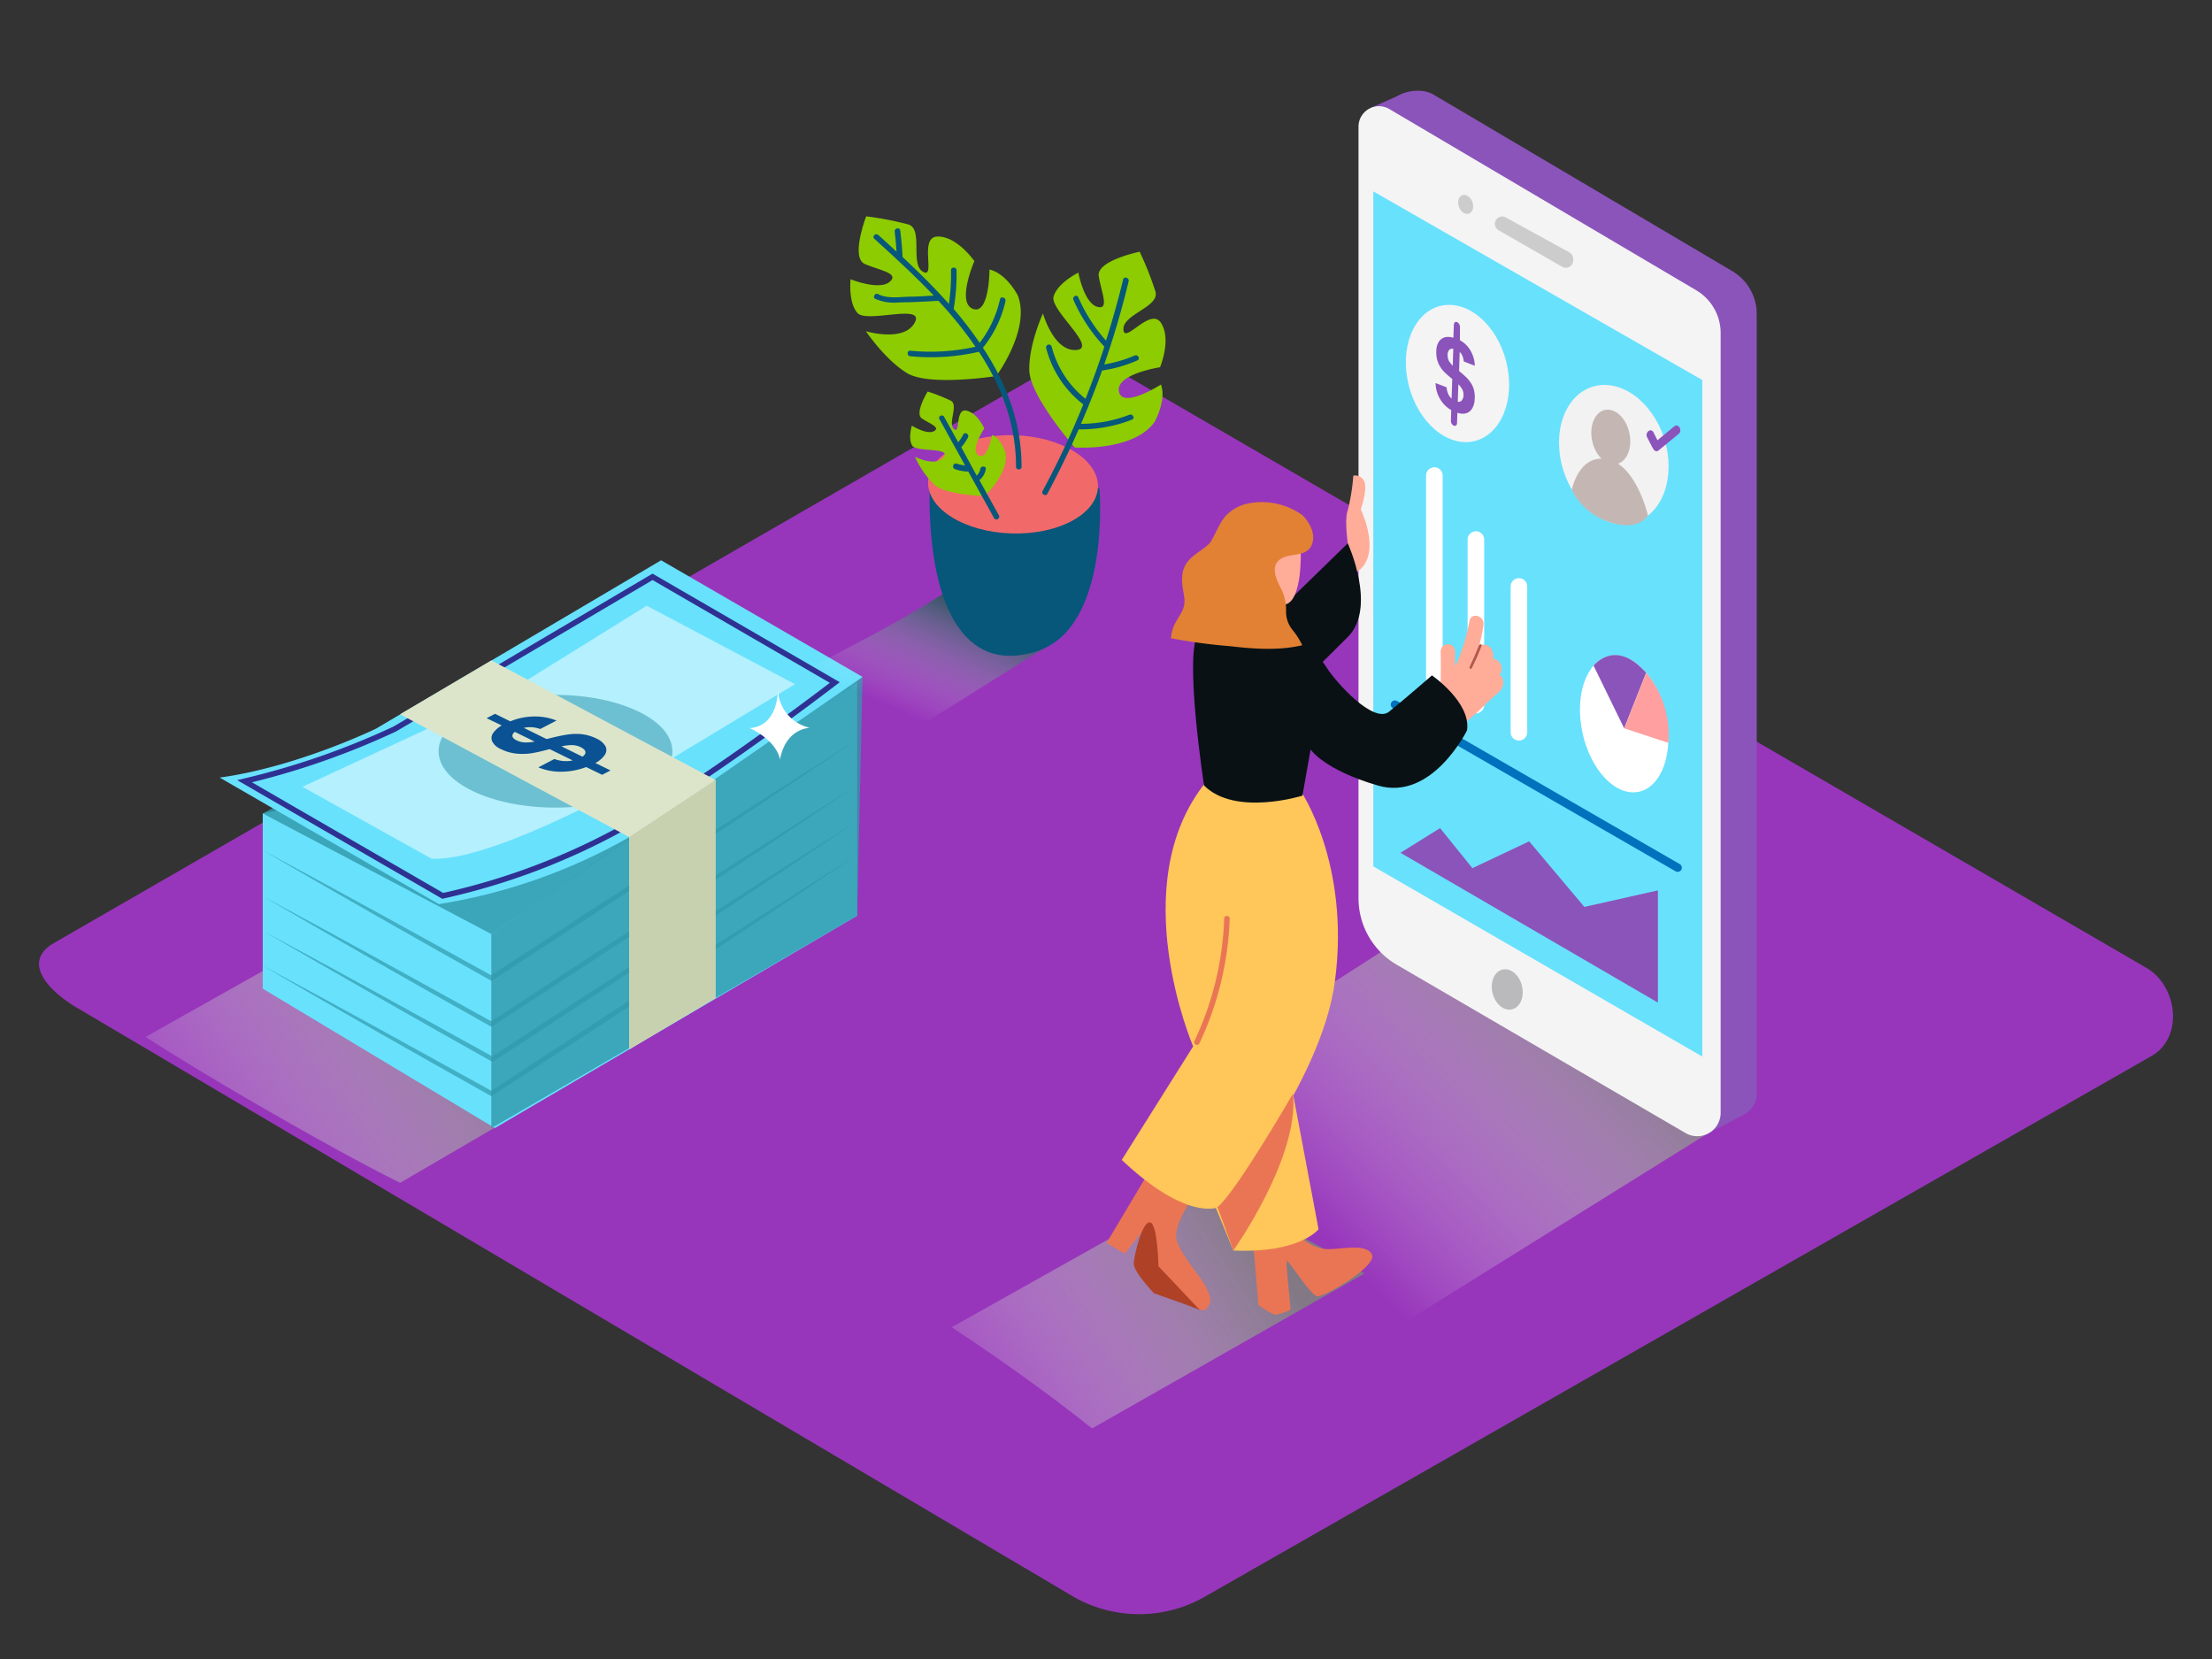 <svg xmlns="http://www.w3.org/2000/svg" xmlns:xlink="http://www.w3.org/1999/xlink" viewBox="0 0 400 300"><rect x="0" y="0" width="400" height="300" fill="#333333" stroke="none"/><defs><linearGradient id="linear-gradient" x1="26.16" y1="217.47" x2="91.8" y2="174.43" gradientUnits="userSpaceOnUse"><stop offset="0" stop-color="#fff" stop-opacity="0"/><stop offset="0.99" stop-color="gray"/></linearGradient><linearGradient id="linear-gradient-2" x1="237.31" y1="221.2" x2="287.75" y2="172.23" xlink:href="#linear-gradient"/><linearGradient id="linear-gradient-3" x1="168.46" y1="262.02" x2="228.25" y2="222.82" xlink:href="#linear-gradient"/><linearGradient id="linear-gradient-4" x1="167.91" y1="128.42" x2="158.9" y2="108.34" gradientTransform="matrix(-1, 0, 0, 1, 330.32, 0)" gradientUnits="userSpaceOnUse"><stop offset="0" stop-color="#fff" stop-opacity="0"/><stop offset="1" stop-color="#006837"/></linearGradient></defs><title>PP</title><g style="isolation:isolate"><g id="Layer_2" data-name="Layer 2"><path d="M194.28,288.83,14.56,182.61c-5.72-3.21-10.63-8.49-5.05-11.94l180.37-104c2.71-1.68,6.82-2.78,9.57-1.18L388.11,175c5.72,3.32,6.75,12.6,1,15.93L218,288.66A23.9,23.9,0,0,1,194.28,288.83Z" fill="#9736bb"/><path d="M72.36,213.89l43.52-25.39c-10.2-6.91-32.31-19.7-41.14-28.23L26.35,187.5C35,193.26,59.72,207.67,72.36,213.89Z" opacity="0.91" fill="url(#linear-gradient)" style="mix-blend-mode:multiply"/><polygon points="155 123.22 47.51 147.1 47.51 178.78 89.49 203.99 155 165.59 155 123.22" fill="#68e1fd"/><polyline points="155.38 123.16 88.86 168.91 47.51 147.1 78.69 130.1" fill="#3099aa" opacity="0.81"/><path d="M39.72,140.61l39.64,22.89a101.83,101.83,0,0,0,34.42-12.12C131.52,141.25,156,122.42,156,122.42l-36.45-21.1L68,131.76S53.72,138.71,39.72,140.61Z" fill="#68e1fd"/><path d="M44.23,141.27,80.06,162a121.49,121.49,0,0,0,32.78-12.41c16-9.15,38.12-26.17,38.12-26.17L118,104.31l-46.6,27.51A139.28,139.28,0,0,1,44.23,141.27Z" fill="none" stroke="#2e3192" stroke-miterlimit="10"/><polygon points="88.86 168.91 88.86 203.99 155 165.59 155.96 122.42 88.86 168.91" fill="#3099aa" opacity="0.54"/><polygon points="88.86 168.91 88.86 203.99 155 165.59 155.96 122.42 88.86 168.91" fill="#3099aa" opacity="0.54"/><path d="M92.42,124.77l24.53-15.24,26.81,14.19s-28,16.94-30.11,18.12-25.4,14-35.61,13.44l-23.35-13Z" fill="#fff" opacity="0.5"/><ellipse cx="100.45" cy="135.85" rx="21.14" ry="10.19" fill="#3099aa" opacity="0.54"/><path d="M47.51,153.76q10.44,5.6,20.82,11.3t20.74,11.44h-.44l16.52-10.82L121.72,155l16.61-10.67Q146.65,139,155,133.71q-8.17,5.54-16.39,11l-16.46,10.91-16.51,10.83L89.09,177.23l-.21.14-.22-.12Q78.32,171.46,68,165.57T47.51,153.76Z" fill="#3099aa" opacity="0.68"/><path d="M47.51,162.07q10.44,5.6,20.82,11.3t20.74,11.44h-.44L105.15,174l16.57-10.75,16.61-10.67Q146.64,147.27,155,142q-8.17,5.54-16.39,11l-16.46,10.91-16.51,10.83L89.09,185.54l-.21.14-.22-.12Q78.32,179.77,68,173.88T47.51,162.07Z" fill="#3099aa" opacity="0.68"/><path d="M47.7,168.42q10.44,5.6,20.82,11.3t20.74,11.44h-.44l16.52-10.82,16.57-10.75,16.61-10.67q8.32-5.32,16.68-10.57-8.17,5.54-16.39,11l-16.46,10.91-16.51,10.83L89.28,191.89l-.21.14-.22-.12q-10.33-5.79-20.61-11.67T47.7,168.42Z" fill="#3099aa" opacity="0.68"/><path d="M47.51,174.63q10.44,5.6,20.82,11.3t20.74,11.44h-.44l16.52-10.82,16.57-10.75,16.61-10.67q8.32-5.32,16.68-10.57-8.17,5.54-16.39,11L122.15,176.5l-16.51,10.83L89.09,198.1l-.21.14-.22-.12Q78.32,192.33,68,186.45T47.51,174.63Z" fill="#3099aa" opacity="0.68"/><polygon points="72.36 129.16 113.78 151.37 113.78 189.75 129.38 180.47 129.38 141.04 88.86 119.42 72.36 129.16" fill="#dce5ca"/><polygon points="113.78 151.37 129.38 141.04 129.38 180.47 113.78 189.75 113.78 151.37" fill="#c7d1b0"/><path d="M104.95,132.74a8,8,0,0,1,2.92.82,3.51,3.51,0,0,1,1.58,1.32,1.51,1.51,0,0,1-.07,1.61,4.49,4.49,0,0,1-1.73,1.48l2.75,1.35-1.52.79L106,138.71a12.72,12.72,0,0,1-4.17.83,10.47,10.47,0,0,1-4.48-.78l2.9-1.51a5.8,5.8,0,0,0,1.89.38,5.5,5.5,0,0,0,1.42-.12l-4.17-2.05c-1.2.33-2.23.57-3.07.72a11.13,11.13,0,0,1-2.8.11,8.08,8.08,0,0,1-2.94-.83,3.09,3.09,0,0,1-1.58-1.4,1.58,1.58,0,0,1,.24-1.59,4.86,4.86,0,0,1,1.49-1.28L88,129.87l1.52-.79,2.76,1.36a11.46,11.46,0,0,1,4.1-.87,10.41,10.41,0,0,1,4.25.73l-2.94,1.53A5.41,5.41,0,0,0,96,131.5a4.88,4.88,0,0,0-1.28.12l4.06,2,.18,0q1.85-.48,3.16-.71A11,11,0,0,1,104.95,132.74Zm.91,3.3c0-.35-.3-.65-.85-.93a3.72,3.72,0,0,0-1.75-.37,9.74,9.74,0,0,0-1.73.22l3.8,1.87c.36-.25.55-.52.54-.79m-9.18-1.93-3.58-1.76a1,1,0,0,0-.46.68c0,.31.25.6.79.86a3.79,3.79,0,0,0,1.71.37,9.51,9.51,0,0,0,1.55-.15" fill="#0a5293"/><path d="M209.84,212.81c4.72,1.45,4.26,6.3,9.11,7.28,3,.6,3.81,7.47,6.8,7.69l20.91,15.91,62-38.63-58.17-33.42-50,32.15C208.26,209.51,200.72,210,209.84,212.81Z" opacity="0.91" fill="url(#linear-gradient-2)" style="mix-blend-mode:multiply"/><polyline points="254.06 16.77 247.78 19.55 253.82 22.21 255.28 19.09" fill="#8b54ba"/><path d="M311.33,201.42,259.12,171a13.92,13.92,0,0,1-6.91-12L250.52,20.76c0-3.63,5.63-5.47,8.75-3.63l54,31.91a9,9,0,0,1,4.4,7.71v141A4.23,4.23,0,0,1,311.33,201.42Z" fill="#8b54ba"/><polyline points="315.51 201.46 308.69 205.06 309.48 200.31 314.22 199.45" fill="#8b54ba"/><path d="M304.78,204.88l-52.21-30.43a13.92,13.92,0,0,1-6.91-12V22.9a3.7,3.7,0,0,1,5.58-3.18L306.75,52.5a9,9,0,0,1,4.4,7.71v141A4.23,4.23,0,0,1,304.78,204.88Z" fill="#f4f4f4"/><polygon points="307.83 68.72 248.34 34.61 248.34 156.67 307.83 191.06 307.83 68.72" fill="#68e1fd"/><ellipse cx="272.55" cy="178.94" rx="2.74" ry="3.7" transform="translate(-34.1 68.18) rotate(-13.43)" fill="#bababc"/><path d="M270.32,40.48h0a1.33,1.33,0,0,0,.67,1.15l11.49,6.61a1.33,1.33,0,0,0,2-1.15V46.8a1.33,1.33,0,0,0-.69-1.16l-11.49-6.32A1.33,1.33,0,0,0,270.32,40.48Z" fill="#ccc"/><ellipse cx="265.04" cy="36.97" rx="1.3" ry="1.77" transform="translate(3.64 94.28) rotate(-20.31)" fill="#ccc"/><ellipse cx="291.83" cy="82.2" rx="9.56" ry="12.85" transform="translate(-11.19 92.24) rotate(-17.63)" fill="#f2f2f2"/><ellipse cx="291.28" cy="79.03" rx="3.44" ry="5.01" transform="translate(-10.14 63.7) rotate(-12.27)" fill="#c4b7b3"/><path d="M298,93.21s-2.07-9.05-7.28-10.15-6.49,5.52-6.49,5.52a11.51,11.51,0,0,0,6.89,5.85C296.38,96.19,298,93.21,298,93.21Z" fill="#c4b7b3"/><path d="M302.78,77.09l-3.06,2.52L299,78.19c-.46-.9-1.6,0-1.14.9l.93,1.8a.75.75,0,0,0,.13.17c.16.43.59.73,1,.39l3.66-3C304.29,77.84,303.5,76.49,302.78,77.09Z" fill="#8b54ba"/><path d="M257.88,86v37a1.5,1.5,0,0,0,3,0V86a1.5,1.5,0,0,0-3,0Z" fill="#fff"/><path d="M265.39,97.57v29.93a1.5,1.5,0,0,0,3,0V97.57a1.5,1.5,0,0,0-3,0Z" fill="#fff"/><path d="M273.17,106.05v26.37a1.5,1.5,0,0,0,3,0V106.05a1.5,1.5,0,0,0-3,0Z" fill="#fff"/><ellipse cx="293.7" cy="130.9" rx="7.71" ry="12.57" transform="translate(-21.11 65.4) rotate(-12.27)" fill="#fff"/><path d="M293.7,131.7l-5.53-11.33s3.89-5.07,9.51,1.29Z" fill="#8b54ba"/><path d="M293.7,131.7l8,2.63a17.62,17.62,0,0,0-4-12.66Z" fill="#ff9f9f"/><path d="M251.83,128.06,303,157.56a.75.75,0,0,0,.76-1.3l-51.13-29.5a.75.75,0,0,0-.76,1.3Z" fill="#0071bc"/><polygon points="253.25 154.21 260.41 149.75 266.26 156.99 276.52 152.14 286.5 164 299.8 161.01 299.8 181.3 253.25 154.21" fill="#8b54ba"/><path d="M140.67,124.08s.46,7.15-5.1,7.59c0,0,4.71,2,5.49,5.69,0,0,.58-5.22,5.36-5.76A7.35,7.35,0,0,1,140.67,124.08Z" fill="#fff"/><path d="M197.47,258.31l49.24-28c-10.2-6.91-17.71-8.74-26.54-17.27L172.1,240C180.8,245.78,189.34,251.8,197.47,258.31Z" opacity="0.91" fill="url(#linear-gradient-3)" style="mix-blend-mode:multiply"/><path d="M243.72,98.21s-.63-4.29,0-5.94a36,36,0,0,0,1-6.25,1.74,1.74,0,0,1,2,1.09c.6,1.44-.65,5-.65,5s3.56,7.38,0,10.75S243.72,98.21,243.72,98.21Z" fill="#ffac99"/><path d="M220.11,121.25l23.61-23s5.35,11.62,0,16.94L222.06,136.7" fill="#091114"/><path d="M215.7,216.54s-3.26,4.52-3,7.16,4.42,7.1,5.36,9,1.19,2.72,0,4.09-11.35-7.48-11.59-8.9S207.9,221,207.9,221l-4.51,5.7-3.29-1.94,7-11.73" fill="#ea7554"/><path d="M217,236.93c-.28-.27-8.32-3.06-8.32-3.06s-3.78-3.94-3.67-5.44,1.49-7.46,2.91-7.4,1.57,7.95,1.57,7.95Z" fill="#af4127"/><path d="M226.56,224l1,12s2.6,1.9,3.24,1.74,2.55-.66,2.57-1-.92-8.51-.65-8.73,4.26,6.27,5.51,6.4,10.8-5.42,9.88-7.52-5.53-1-7.81-1-5.42-1.32-7.13-5.23" fill="#ea7554"/><path d="M232.61,191.4l5.83,30.88s-3.37,4.4-15.41,3.85l-9-21.9" fill="#ffc65a"/><path d="M235.19,143s9,13.11,6.22,34.34c-2.45,18.82-21.24,41-21.24,41s-5.62,2.48-17.32-8.59l12.91-20.53S203.18,160,218,141.5" fill="#ffc65a"/><path d="M260.52,117.8a1.31,1.31,0,0,1,2.62,0c0,.88,0,1.77,0,2.65.1-.19.2-.38.3-.57a37.85,37.85,0,0,0,2.29-7.58c.32-1.69,2.75-.93,2.53.7a26.32,26.32,0,0,1-.8,3.77l.26-.11a1.72,1.72,0,0,1,2.2,1.22,2.43,2.43,0,0,1,.07,1.24l.2,0a1.9,1.9,0,0,1,1,2.92,1.74,1.74,0,0,1,.63,1,2.53,2.53,0,0,1-1.12,2.41c-.9.75-1.88,1.72-2.71,2.53-1.08,1.05-2.31,2.1-3.32,2.94s-2.68-1.94-2.7-2.88a1.2,1.2,0,0,1-1.57-1.22Q260.62,122.33,260.52,117.8Z" fill="#ffac99"/><path d="M265.76,120.59q.93-1.94,1.71-3.93c.11-.28.57-.16.46.13q-.81,2.06-1.76,4C266,121.11,265.63,120.87,265.76,120.59Z" fill="#af594a"/><path d="M233.82,114s4.38,4,6.07,6.7,8.49,10.24,11.29,8,7.76-6.57,7.76-6.57,7.08,4.87,6.35,9.93c0,0-6.29,12.84-16.08,10S237,135.53,237,135.53l-1.48,8.35s-12.16,3.81-17.79-1.84c0,0-3.7-24-1-27.58" fill="#091114"/><path d="M235.18,99.47c.09.28.3,9-2.66,9.81s-8-1.24-9.3-4,.56-11.55,5.23-12.06S234.34,96.93,235.18,99.47Z" fill="#ffac99"/><path d="M231.58,101.08c-2,1.32-.71,3.83.11,5.44a8.35,8.35,0,0,1,.87,4,5.21,5.21,0,0,0,1.27,3.51,13.87,13.87,0,0,1,1.66,2.65c-4.26,1-8.74.67-13.08.17a101.45,101.45,0,0,1-10.65-1.43,6.42,6.42,0,0,1,.5-2.19c.84-1.92,2.22-2.95,1.89-5.21-.25-1.74-.7-3.46-.09-5.18s2.13-2.6,3.57-3.66a9.14,9.14,0,0,0,1.17-1l.31-.52c.86-1.46,1.48-3.22,2.63-4.47A7.73,7.73,0,0,1,225.94,91a12.56,12.56,0,0,1,9.63,2.2s2.54,2.44,1.74,5.05S233.33,99.9,231.58,101.08Z" fill="#e28133"/><path d="M233.81,197.77s-10.29,17.81-13.65,20.52l2.87,7.84S235,209.35,233.81,197.77Z" fill="#ea7554"/><path d="M216,188.23a56.08,56.08,0,0,0,5.37-22.14c0-.61,1-.61,1,0a57.29,57.29,0,0,1-5.5,22.62C216.52,189.26,215.71,188.78,216,188.23Z" fill="#ea7554"/><path d="M272.63,66.57c1.23,6.83-1.83,12.8-6.84,13.34s-10.07-4.57-11.3-11.4,1.83-12.8,6.84-13.34S271.4,59.74,272.63,66.57Z" fill="#f4f4f4"/><path d="M266.67,72.16a3.52,3.52,0,0,1-.44,1.68,1.91,1.91,0,0,1-1.17.91,2.83,2.83,0,0,1-1.52-.11l-.06,1.81c0,.53-.34.65-.64.5a1,1,0,0,1-.47-.92l.06-1.87a5.45,5.45,0,0,1-1.95-1.89,5.81,5.81,0,0,1-.88-3l2,.77a3.25,3.25,0,0,0,.34,1.31,2.38,2.38,0,0,0,.56.73l.11-3.56a16.88,16.88,0,0,1-1.52-1.34,5.18,5.18,0,0,1-1-1.52,5,5,0,0,1-.36-2.17,3.2,3.2,0,0,1,.48-1.73,1.91,1.91,0,0,1,1.2-.8,3,3,0,0,1,1.41.12l.08-2.32c0-.52.35-.65.64-.49a1,1,0,0,1,.47.92L264,61.52a5,5,0,0,1,1.85,1.77,5.74,5.74,0,0,1,.84,2.85l-2-.78a3.07,3.07,0,0,0-.32-1.17,2.26,2.26,0,0,0-.41-.56l-.11,3.46a17.92,17.92,0,0,1,1.53,1.38,5.23,5.23,0,0,1,1,1.54A5,5,0,0,1,266.67,72.16Zm-2.41.31a1.37,1.37,0,0,0,.39-1,2.2,2.2,0,0,0-.31-1.22,4.17,4.17,0,0,0-.62-.76l-.11,3.16a.81.81,0,0,0,.65-.15m-2.19-7.16a4.39,4.39,0,0,0,.63.79l.1-3.05a.85.85,0,0,0-.65.11,1.19,1.19,0,0,0-.37,1,2.19,2.19,0,0,0,.29,1.19" fill="#8b54ba"/><path d="M172.45,106.07l18,10.1-23.18,14.54h-.6c-9.38-5.17-17.62-3.69-24.29-7.81C151,118.3,164.47,111.69,172.45,106.07Z" opacity="0.63" fill="url(#linear-gradient-4)" style="mix-blend-mode:multiply"/><path d="M198.82,88.33s2.11,25-11.22,29.4-20-8.36-19.48-30.38" fill="#06577a"/><ellipse cx="183.47" cy="87.84" rx="8.88" ry="15.36" transform="matrix(0.03, -1, 1, 0.03, 89.84, 268.42)" fill="#f2696a"/><path d="M180.16,68s6.3-8.51,3.87-14.61c0,0-2-3.93-5.1-4.65,0,0,0,8.26-3,7.11s.27-8.63.27-8.63-3.09-4.47-6.62-4.45-.25,7.71-2.66,6.38.09-7.71-2.65-8.56a58.06,58.06,0,0,0-7.64-1.47s-2.85,7.44-.27,8.6,6.4,1.65,4.51,3.25-7.06-.47-7.06-.47-.46,4.22,1.26,6.11,12.29-1.83,10.33,1.75-8.81,1.54-8.81,1.54S160,65,164,67.46,180.16,68,180.16,68Z" fill="#8ccc00"/><path d="M178.06,89.7s4.49-4.16,3.75-7.88c0,0-.74-2.45-2.4-3.18,0,0-.86,4.69-2.46,3.72S178,77.48,178,77.48s-1.27-2.87-3.29-3.23-1,4.35-2.19,3.34.87-4.37-.59-5.14a33.54,33.54,0,0,0-4.18-1.65s-2.41,3.92-1.07,4.85,3.46,1.62,2.21,2.32-4-1-4-1-.71,2.35.06,3.6,7.17.27,5.68,2.1-5.17-.07-5.17-.07A16.35,16.35,0,0,0,169,87.69C171,89.51,178.06,89.7,178.06,89.7Z" fill="#8ccc00"/><path d="M194.36,80.92s10.56.75,14.4-4.59c0,0,2.22-3.84,1.18-6.8,0,0-6.94,4.47-7.6,1.29s7.43-4.41,7.43-4.41,2.11-5,.19-8-6.64,3.94-6.81,1.18,6.55-4.06,5.8-6.84a58.06,58.06,0,0,0-2.86-7.23s-7.81,1.59-7.4,4.39,2.05,6.29-.32,5.55S195,49.3,195,49.3s-3.81,1.88-4.48,4.34,8.15,9.38,4.08,9.65-6-6.61-6-6.61S186,62.3,186.13,67,194.36,80.92,194.36,80.92Z" fill="#8ccc00"/><path d="M158.83,42.5q1.64,1.48,3.29,3c-.08-1.2-.18-2.4-.33-3.6-.08-.63.89-.87,1-.24q.3,2.4.42,4.82c2.88,2.69,5.74,5.51,8.38,8.48a35.69,35.69,0,0,0,.38-6.1c0-.64,1-.61,1,0a36.71,36.71,0,0,1-.52,7A69.17,69.17,0,0,1,177.15,62a19.81,19.81,0,0,0,3.68-7.87c.14-.63,1.09-.33,1,.3a20.49,20.49,0,0,1-4,8.34.51.51,0,0,1-.1.09c4.2,6.37,7,13.45,7,21.56,0,.64-1,.61-1,0,0-7.8-2.68-14.65-6.71-20.81a38.56,38.56,0,0,1-12.42.81c-.64-.06-.61-1.06,0-1a37.78,37.78,0,0,0,11.8-.71,72.53,72.53,0,0,0-6.7-8.31l-.09,0c-2.34.13-4.68.27-7,.28a8.55,8.55,0,0,1-4.33-.64c-.57-.31,0-1.15.53-.85,1.59.86,3.86.51,5.59.46,1.48,0,3-.12,4.45-.2-3.45-3.64-7.16-7-10.75-10.29C157.62,42.75,158.35,42.07,158.83,42.5Z" fill="#06577a"/><path d="M189.18,62.94a.5.5,0,0,1,1-.24,17.71,17.71,0,0,0,6.12,9.42q1.85-4.66,3.41-9.43a29.87,29.87,0,0,1-5.6-8.46c-.26-.59.62-1.07.88-.48A29.1,29.1,0,0,0,200,61.59c1.16-3.64,2.2-7.33,3.1-11.05.15-.63,1.11-.33,1,.3q-1.84,7.65-4.42,15.06a23.45,23.45,0,0,0,5.51-1.61c.59-.25,1.07.62.48.88A24.53,24.53,0,0,1,199.29,67h0c-1.16,3.26-2.44,6.47-3.81,9.64A24.18,24.18,0,0,0,204.23,75c.59-.23,1.08.65.48.88a25.51,25.51,0,0,1-9.65,1.76q-2.6,5.93-5.67,11.66c-.31.57-1.15,0-.85-.53a156.06,156.06,0,0,0,7.35-15.64h0A18.81,18.81,0,0,1,189.18,62.94Z" fill="#06577a"/><path d="M170.67,75.28l2.6,4.7a8.62,8.62,0,0,0,.92-1.41c.3-.57,1.14,0,.85.53a9.53,9.53,0,0,1-1.21,1.78l0,0L176.61,86a2,2,0,0,0,.65-1.18c.1-.63,1.1-.6,1,0a3.15,3.15,0,0,1-1.16,2l3.53,6.37a.5.5,0,0,1-.88.48l-4.65-8.4a7.47,7.47,0,0,1-2.42-.44c-.6-.22-.31-1.18.3-1a6.65,6.65,0,0,0,1.54.34l-4.71-8.51A.5.5,0,0,1,170.67,75.28Z" fill="#06577a"/></g></g></svg>